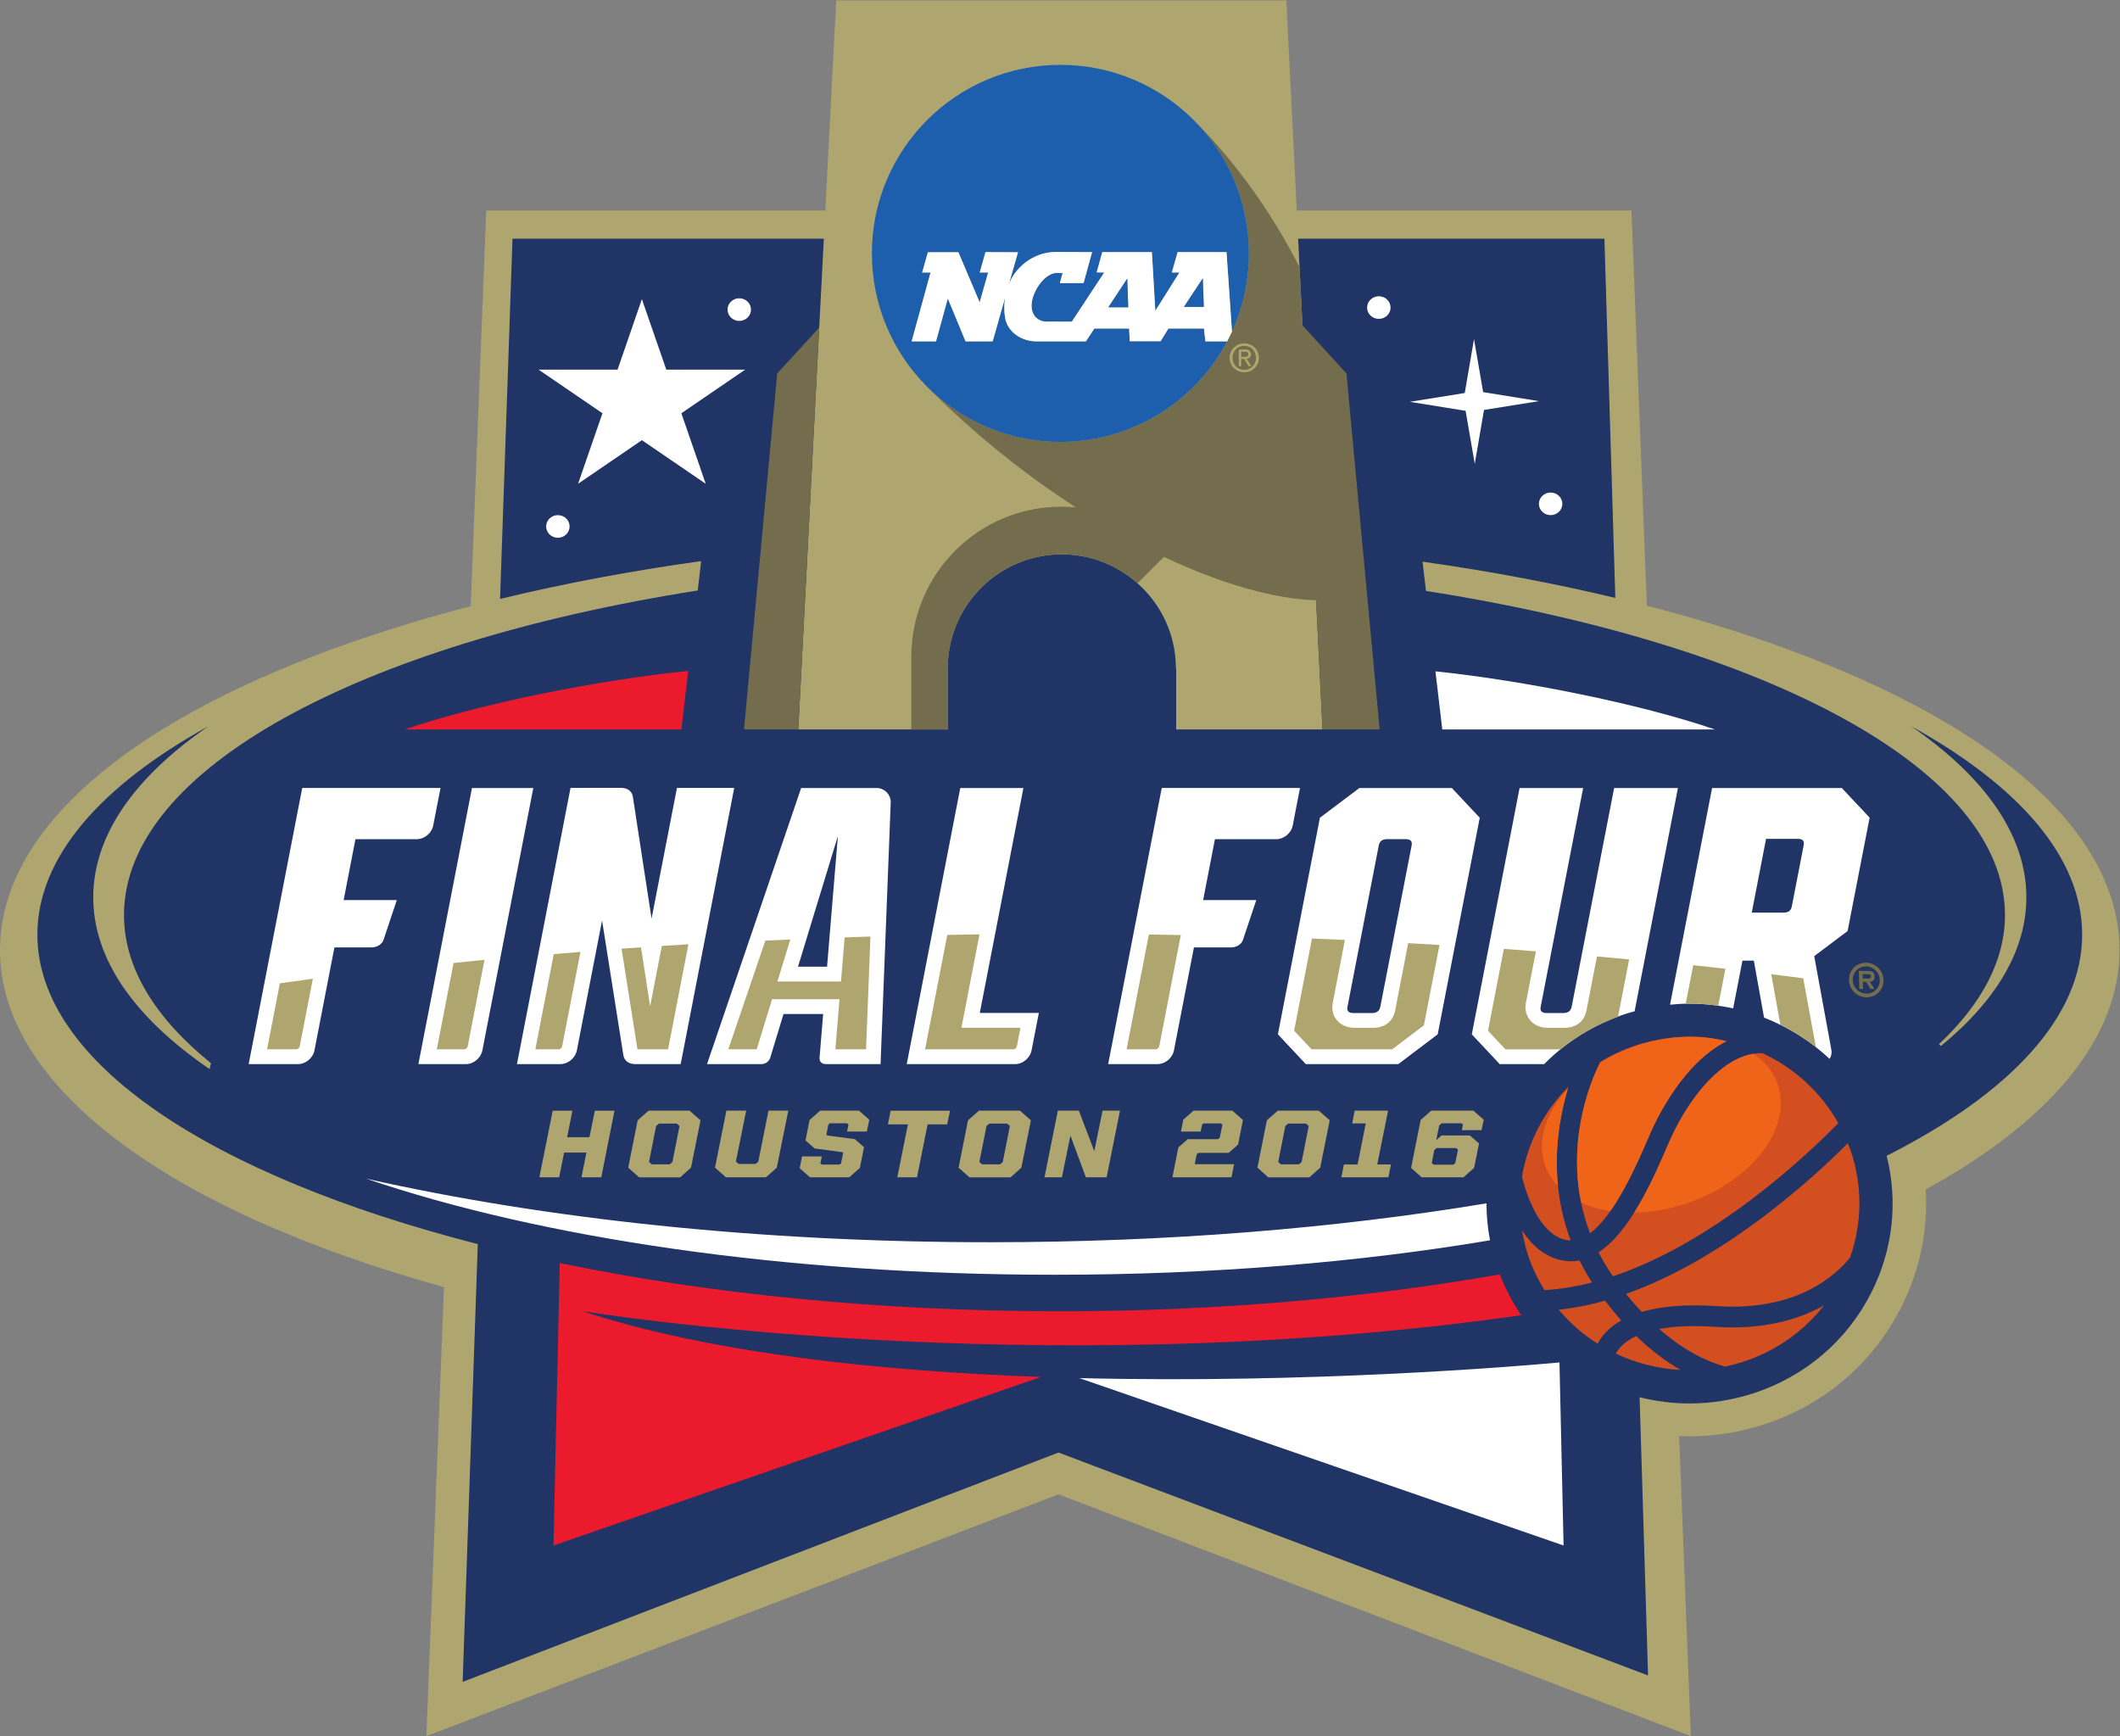 <?xml version="1.0" encoding="UTF-8" standalone="no"?>
<svg
   xmlns:dc="http://purl.org/dc/elements/1.1/"
   xmlns:cc="http://creativecommons.org/ns#"
   xmlns:rdf="http://www.w3.org/1999/02/22-rdf-syntax-ns#"
   xmlns:svg="http://www.w3.org/2000/svg"
   xmlns="http://www.w3.org/2000/svg"
   viewBox="0 0 820.72 672.04"
   height="672.04"
   width="820.72"
   xml:space="preserve"
   id="svg2"
   version="1.1"><rect x="0" y="0" width="820.72" height="672.04" fill="#808080" stroke="none"/><defs
     id="defs6" /><g
     transform="matrix(1.333,0,0,-1.333,0,672.04)"
     id="g10"><g
       transform="scale(0.1)"
       id="g12"><path
         id="path14"
         style="fill:#afa66f;fill-opacity:1;fill-rule:nonzero;stroke:none"
         d="m 6155.41,2281.87 c 0,324.12 -322.49,627.11 -907.97,853.14 -143.85,55.57 -299.48,104.85 -464.65,147.7 l -44.68,1147.33 -972.07,0.01 -30.33,610.25 H 2428.63 l -31.75,-610.25 H 1412.15 L 1367.06,3281.16 C 1203.99,3238.71 1050.19,3189.91 908.035,3135.01 322.488,2908.98 0,2605.99 0,2281.87 0,1890.33 480.012,1528.04 1289.49,1303.84 L 1238.31,0 3074.42,702.121 4910.53,0 4876.55,871.691 c 10.08,-0.41 20.04,-1.152 30.19,-1.152 72.5,0 144.46,11.371 213.98,33.781 175.86,56.59 318.22,177.82 400.94,341.3 54.43,107.64 78.19,224.88 70.94,341.72 365.75,200.91 562.81,441.29 562.81,694.53" /><path
         id="path16"
         style="fill:#203466;fill-opacity:1;fill-rule:nonzero;stroke:none"
         d="m 6047.08,2327.58 c 0,223.72 -183.18,431.88 -497.27,605.38 218.92,-150.49 335.22,-320.33 335.22,-497.28 0,-151.77 -85.64,-298.19 -248.1,-431.68 l -5.55,5.55 c 123.47,116.03 191.5,242.48 191.5,374.82 0,423.29 -693.44,786.33 -1681.49,941.14 l -10.02,84.95 c 195.09,-27.55 382.53,-62.75 559.89,-105.26 l -31.68,1043.15 -889.49,0.01 7.24,-146.29 63.5,-1278.86 h -424.98 v 176.14 h 0.74 l -1.55,0.94 c 0,98.63 -43.12,186.7 -111.43,247.42 -58.48,52.06 -135.52,84.01 -219.8,84.01 -183.11,0 -331.42,-148.38 -331.42,-331.49 v -177.02 h -106.75 -327.23 l 74.19,1425.15 h -904.18 l -36.15,-1046.07 c 184.6,44.75 380.24,81.44 584.06,109.87 l -10.02,-85.36 C 1047.74,3172.66 360.113,2808.88 360.113,2384.37 c 0,-153.8 90.774,-299.47 252.563,-430.32 l -3.86,-17.13 c -220.613,150.82 -337.992,321.07 -337.992,498.77 0,176.95 116.028,346.79 335.016,497.27 -314.098,-173.5 -497.277,-381.65 -497.277,-605.38 0,-371.91 506.683,-701.1 1279.067,-898.83 L 1343.69,157.469 3074.14,823.441 4786.3,176.09 4761.79,984 c 46.64,-11.641 95.18,-18.07 145,-18.07 62.21,0 124.02,9.75 183.65,28.898 151.23,48.882 273.48,152.922 344.36,293.182 62.75,124.22 77.98,263.67 44.47,397.16 356.88,180.47 567.81,402.5 567.81,642.41" /><path
         id="path18"
         style="fill:#ffffff;fill-opacity:1;fill-rule:nonzero;stroke:none"
         d="m 4529.04,1085.02 c -126.79,-11.57 -727.16,-61.8 -1394.42,-45.42 l 1406.33,-486.112 -11.91,531.532" /><path
         id="path20"
         style="fill:#afa66f;fill-opacity:1;fill-rule:nonzero;stroke:none"
         d="m 1703.06,1694.51 h -64.78 l -14.35,-71.82 h -57.48 l 38.79,193.53 h 57.13 l -15.23,-77.1 h 64.79 l 15.57,77.1 h 57.2 l -38.45,-193.53 h -57.48 l 14.29,71.82" /><path
         id="path22"
         style="fill:#afa66f;fill-opacity:1;fill-rule:nonzero;stroke:none"
         d="m 1944.92,1660.3 7.92,6.97 20.64,104.39 -7.92,7.04 h -51.78 l -8.26,-7.04 -20.65,-104.39 7.92,-6.97 z m -120.43,-9.54 27.35,137.41 31.75,28.1 h 119.14 l 31.75,-28.1 -27.62,-137.41 -31.41,-28.1 h -119.48 l -31.48,28.1" /><path
         id="path24"
         style="fill:#afa66f;fill-opacity:1;fill-rule:nonzero;stroke:none"
         d="m 2076.53,1650.74 33.04,165.51 h 57.54 l -29.92,-147.84 8.25,-6.97 h 48.95 l 7.92,6.97 29.58,147.84 h 57.47 l -33.37,-165.51 -31.41,-28.02 h -116.3 l -31.75,28.02" /><path
         id="path26"
         style="fill:#afa66f;fill-opacity:1;fill-rule:nonzero;stroke:none"
         d="m 2322.53,1649.07 6.7,34.25 h 57.48 l -4.13,-19.97 4.13,-3.65 h 51.78 l 4.13,3.65 6.02,30.33 -2.23,1.96 -80.69,10.9 -26.33,23.29 11.71,59.23 30.87,27.21 h 112.71 l 29.92,-26.4 -7.05,-34.25 h -57.47 l 4.13,19.97 -4.47,3.92 h -49.89 l -4.12,-3.65 -5.69,-29.45 2.57,-2.23 80.35,-10.7 26.34,-23.55 -12.05,-59.98 -30.8,-27.28 h -114.07 l -29.85,26.4" /><path
         id="path28"
         style="fill:#afa66f;fill-opacity:1;fill-rule:nonzero;stroke:none"
         d="m 2693.98,1776.42 -30.8,-153.74 h -57.2 l 30.8,153.74 h -58.08 l 7.92,39.8 h 172.48 l -8.26,-39.8 h -56.86" /><path
         id="path30"
         style="fill:#afa66f;fill-opacity:1;fill-rule:nonzero;stroke:none"
         d="m 2904.39,1660.3 7.92,6.97 20.64,104.39 -7.92,7.04 h -51.78 l -8.26,-7.04 -20.65,-104.39 7.92,-6.97 z m -120.43,-9.54 27.35,137.41 31.75,28.1 h 119.14 l 31.75,-28.1 -27.62,-137.41 -31.41,-28.1 h -119.48 l -31.48,28.1" /><path
         id="path32"
         style="fill:#afa66f;fill-opacity:1;fill-rule:nonzero;stroke:none"
         d="m 3072.22,1816.25 h 60.99 l 44.81,-117.51 24.1,117.51 h 50.57 l -38.79,-193.53 h -60.38 l -44.75,121.17 -24.77,-121.17 h -50.57 l 38.79,193.53" /><path
         id="path34"
         style="fill:#afa66f;fill-opacity:1;fill-rule:nonzero;stroke:none"
         d="m 3422.13,1709.39 27.34,24.09 h 87.94 l 5.07,4.2 7.65,37.91 -4.13,3.65 h -50.83 l -4.13,-3.65 -4.13,-19.97 h -57.14 l 6.64,34.25 29.85,26.4 h 112.78 l 30.8,-27.21 -14.28,-71.28 -27.01,-24.1 h -88.01 l -5.07,-4.2 -5.69,-28.63 h 114.33 l -7.64,-38.18 H 3405 l 17.13,86.72" /><path
         id="path36"
         style="fill:#afa66f;fill-opacity:1;fill-rule:nonzero;stroke:none"
         d="m 3772.29,1660.3 7.92,6.97 20.65,104.39 -7.92,7.04 h -51.79 l -8.26,-7.04 -20.65,-104.39 7.99,-6.97 z m -120.43,-9.55 27.35,137.42 31.75,28.09 h 119.14 l 31.75,-28.09 -27.62,-137.42 -31.41,-28.09 h -119.48 l -31.48,28.09" /><path
         id="path38"
         style="fill:#afa66f;fill-opacity:1;fill-rule:nonzero;stroke:none"
         d="m 3902.96,1660.01 h 39.73 l 23.83,119.21 h -39.4 l 7.25,37.02 h 96.93 l -31.47,-156.23 h 39.73 l -7.31,-37.3 h -136.6 l 7.31,37.3" /><path
         id="path40"
         style="fill:#afa66f;fill-opacity:1;fill-rule:nonzero;stroke:none"
         d="m 4165.44,1701.53 -7.31,-37.3 5.41,-4.81 h 57.47 l 5.42,4.81 7.99,38.72 -5.42,4.73 h -56.59 z m -67.36,-51.59 27.69,139.11 30.8,27.21 h 122.59 l 29.85,-26.39 -6.36,-30.26 h -57.13 l 3.18,15.97 -4.47,3.93 h -57.2 l -7.31,-6.43 -8.53,-42.38 15.23,13.47 h 82.59 l 26.4,-23.28 -14.35,-70.95 -30.8,-27.21 h -121.65 l -30.53,27.21" /><path
         id="path42"
         style="fill:#ffffff;fill-opacity:1;fill-rule:nonzero;stroke:none"
         d="m 2181.05,4142.39 c 0,-18.01 -15.23,-32.76 -34.05,-32.76 -18.82,0 -34.05,14.75 -34.05,32.76 0,18.21 15.23,32.97 34.05,32.97 18.82,0 34.05,-14.76 34.05,-32.97" /><path
         id="path44"
         style="fill:#ffffff;fill-opacity:1;fill-rule:nonzero;stroke:none"
         d="m 1654.2,3512.66 c 0,-18.07 -15.23,-32.76 -34.12,-32.76 -18.68,0 -33.91,14.69 -33.91,32.76 0,18.21 15.23,32.97 33.91,32.97 18.89,0 34.12,-14.76 34.12,-32.97" /><path
         id="path46"
         style="fill:#ffffff;fill-opacity:1;fill-rule:nonzero;stroke:none"
         d="m 4038.46,4148.34 c 0,-18.15 -15.3,-32.77 -33.98,-32.77 -18.89,0 -34.12,14.62 -34.12,32.77 0,18.14 15.23,32.89 34.12,32.89 18.68,0 33.98,-14.75 33.98,-32.89" /><path
         id="path48"
         style="fill:#ffffff;fill-opacity:1;fill-rule:nonzero;stroke:none"
         d="m 4537.38,3578.45 c 0,-18.21 -15.23,-32.84 -33.91,-32.84 -18.89,0 -34.12,14.63 -34.12,32.84 0,18.14 15.23,32.76 34.12,32.76 18.68,0 33.91,-14.62 33.91,-32.76" /><path
         id="path50"
         style="fill:#ffffff;fill-opacity:1;fill-rule:nonzero;stroke:none"
         d="m 4309.89,3851.15 159.55,25.52 -162.06,26.19 -26.53,153.87 -26.88,-156.44 -159.62,-25.59 162.06,-26.13 26.6,-153.8 26.88,156.38" /><path
         id="path52"
         style="fill:#ffffff;fill-opacity:1;fill-rule:nonzero;stroke:none"
         d="m 1864.2,4172.86 70.88,-204.78 h 229 l -185.27,-126.59 70.73,-204.77 -185.34,126.59 -185.34,-126.59 70.8,204.77 -185.41,126.59 h 229.28 l 70.67,204.78" /><path
         id="path54"
         style="fill:#ffffff;fill-opacity:1;fill-rule:nonzero;stroke:none"
         d="m 2875.13,1434.14 c -670.23,0 -1293.42,68.1 -1811.88,184.67 506.01,-172.14 1214.75,-279.1 1999.59,-279.1 455.44,0 885.02,36.22 1264.44,100.05 -6.84,35.61 -10.16,71.55 -10.16,107.36 -434.92,-72.23 -924.21,-112.98 -1441.99,-112.98" /><path
         id="path56"
         style="fill:#eb1a2c;fill-opacity:1;fill-rule:nonzero;stroke:none"
         d="m 3077.8,1233.7 c -527.12,0 -1022.57,50.97 -1452.15,140.05 l -18.21,-820.23 1415.94,489.49 c -468.57,16.72 -958.4,68.64 -1332.61,191.09 0,0 1302.28,-215.19 2726.61,-11.98 l 2.58,-2.5 c -25.8,37.3 -47.32,77.84 -63.97,121.24 C 3968.44,1272.49 3535.41,1233.7 3077.8,1233.7" /><path
         id="path58"
         style="fill:#ffffff;fill-opacity:1;fill-rule:nonzero;stroke:none"
         d="m 2317.58,2234.39 115.83,379.35 -31.41,-379.35 z m 228.26,518.8 h -219.12 l -273.34,-801.76 h 156.3 c 12.93,0 21.93,5.89 26.81,17.13 l 39.06,128.41 h 115.07 l -10.56,-128.41 c 0.27,-11.24 6.84,-17.13 19.91,-17.13 h 157.38 l 29.58,762.16 c -0.81,21.8 -19.08,39.6 -41.09,39.6" /><path
         id="path60"
         style="fill:#ffffff;fill-opacity:1;fill-rule:nonzero;stroke:none"
         d="m 4008.81,2118.26 c -2.51,-12.59 -10.16,-18.48 -24.23,-18.48 h -53.96 c -14.21,0 -19.63,5.89 -17.19,18.48 l 90.84,468.23 c 2.37,12.39 10.09,18.21 24.37,18.21 h 53.69 c 14.28,0 19.56,-5.82 17.39,-18.21 z m -60.86,634.96 -114.67,-86.38 -121.98,-628.93 81.09,-86.52 h 268.48 l 114.53,86.52 122.12,628.93 -81.1,86.38 h -268.47" /><path
         id="path62"
         style="fill:#ffffff;fill-opacity:1;fill-rule:nonzero;stroke:none"
         d="m 722.184,1951.42 h 143.507 c 21.934,0 43.395,17.87 47.59,39.8 l 57.946,299.07 h 108.313 c 15.9,0 30.12,9.54 34.32,21.93 l 38.58,115.55 H 998.031 l 34.259,176.82 h 178.23 c 22.07,0 43.39,17.66 47.59,39.6 l 21.26,109.05 H 877.742 L 722.184,1951.42" /><path
         id="path64"
         style="fill:#ffffff;fill-opacity:1;fill-rule:nonzero;stroke:none"
         d="m 3218.34,1951.42 h 143.51 c 21.93,0 43.25,17.87 47.52,39.8 l 58.08,299.07 h 108.1 c 16.05,0 30.26,9.54 34.32,21.93 l 38.66,115.55 h -154.35 l 34.26,176.82 h 178.3 c 22,0 43.33,17.66 47.59,39.6 l 21.12,109.05 h -401.49 l -155.62,-801.82" /><path
         id="path66"
         style="fill:#ffffff;fill-opacity:1;fill-rule:nonzero;stroke:none"
         d="m 2972.21,2753.21 h -183.38 l -155.49,-801.83 h 314.84 c 22.07,0 43.39,17.94 47.72,39.87 l 21.12,108.72 h -171.46 l 126.65,653.24" /><path
         id="path68"
         style="fill:#ffffff;fill-opacity:1;fill-rule:nonzero;stroke:none"
         d="m 1370.69,2753.21 -155.56,-801.83 h 138.23 c 21.99,0 43.39,17.94 47.58,39.87 l 147.91,761.96 h -178.16" /><path
         id="path70"
         style="fill:#ffffff;fill-opacity:1;fill-rule:nonzero;stroke:none"
         d="m 1966.03,2753.52 -73.72,-379.62 -54.7,356.2 c -3.99,15.84 -16.72,23.55 -34.66,23.55 l -146.01,-0.13 -155.56,-802.1 h 126.25 c 22.13,0 43.45,17.87 47.72,39.81 l 73.18,377.32 62.27,-393.64 c 4.2,-15.7 16.93,-23.49 34.6,-23.49 h 131.45 l 155.5,802.1 h -166.32" /><path
         id="path72"
         style="fill:#ffffff;fill-opacity:1;fill-rule:nonzero;stroke:none"
         d="m 5129,2605.57 h 92.06 c 14.35,0 19.63,-5.75 17.26,-18.28 l -34.52,-178.1 c -2.44,-12.18 -10.09,-17.93 -24.31,-17.93 h -91.99 z m -222.04,-478.59 h 0.07 c 43.19,0 85.49,-4.94 126.45,-13.74 l 26.94,138.64 h 33.1 l 29.72,-165.51 c 70.87,-27.49 135.45,-68.17 190.29,-119.69 4.46,6.77 6.7,15.23 5.48,24.51 l -50.09,273.82 96.93,72.84 63.97,329.32 -80.82,86.04 h -376.71 l -122.12,-629.28 c 18.82,1.83 37.77,3.05 56.72,3.05 h 0.07" /><path
         id="path74"
         style="fill:#ffffff;fill-opacity:1;fill-rule:nonzero;stroke:none"
         d="m 4747.22,2104.72 125.84,648.5 h -185.28 l -123.26,-634.96 c -2.58,-12.6 -10.16,-18.48 -24.51,-18.48 h -48.33 c -14.36,0 -19.57,5.88 -17.13,18.48 l 123.27,634.96 h -184.6 l -138.77,-715.32 81.03,-86.51 h 129.02 c 65.53,66.34 146.62,116.84 238.76,146.62 7.91,2.58 15.97,4.47 23.96,6.71" /><path
         id="path76"
         style="fill:#d34f1f;fill-opacity:1;fill-rule:nonzero;stroke:none"
         d="m 4549.79,1440.4 c 3.92,-0.75 7.85,-0.48 11.7,-0.54 -66.2,176.34 -37.83,343.34 -6.29,445.76 -71.21,-71.22 -118.53,-162.47 -135.05,-260.89 9.34,-38.86 46.78,-169.03 129.64,-184.33" /><path
         id="path78"
         style="fill:#d34f1f;fill-opacity:1;fill-rule:nonzero;stroke:none"
         d="m 4587.15,1381.18 c -7.86,-1.56 -15.91,-2.37 -24.17,-2.37 -7.92,0 -15.91,0.74 -24.17,2.23 -54.15,10.02 -92.06,46.44 -118.39,87.67 4.06,-24.51 9.54,-49.01 17.66,-73.32 12.05,-35.94 28.3,-69.25 47.46,-100.25 46.17,2.71 92.33,10.36 138.02,22.14 -13.74,21.25 -25.86,42.64 -36.41,63.9" /><path
         id="path80"
         style="fill:#d34f1f;fill-opacity:1;fill-rule:nonzero;stroke:none"
         d="m 4708.55,1207.01 c -15.71,17.53 -31.41,36.82 -47.25,57.4 -45.7,-12.93 -90.51,-21.53 -134.37,-26.4 32.62,-38.65 70.67,-71.89 112.91,-98.56 2.98,5.62 6.29,11.23 10.22,16.72 12.32,17.26 31,35.2 58.49,50.84" /><path
         id="path82"
         style="fill:#d34f1f;fill-opacity:1;fill-rule:nonzero;stroke:none"
         d="m 4846.62,1722.94 c -44.34,-103.09 -111.22,-257.64 -204.03,-318.22 11.71,-23.09 25.66,-46.31 41.63,-69.46 295.55,99.04 560.44,348.62 654.6,444.61 -50.84,90.85 -128.89,160.84 -220.55,203.56 -19.22,0.2 -38.45,-3.32 -58.08,-10.84 -93.82,-36.14 -171.87,-152.64 -213.57,-249.65" /><path
         id="path84"
         style="fill:#d34f1f;fill-opacity:1;fill-rule:nonzero;stroke:none"
         d="m 4617.76,1460.49 c 73.18,53.81 135.8,198.81 173.36,286.27 21.33,49.55 97.75,208.36 223.8,271.59 -84.14,18.61 -174.24,16.38 -262.18,-11.98 -37.57,-12.12 -72.29,-28.64 -104.52,-48.13 -8.86,-16.39 -127.33,-244.58 -30.46,-497.75" /><path
         id="path86"
         style="fill:#d34f1f;fill-opacity:1;fill-rule:nonzero;stroke:none"
         d="m 4722.3,1284.09 c 15.3,-19.09 30.53,-36.29 45.56,-52.4 51.79,15.37 121.98,23.42 217.97,16.99 233.07,-15.91 346.79,90.51 387.34,141.35 33.65,96.26 37.23,203.48 2.44,307.59 -2.78,8.19 -6.23,15.91 -9.34,23.83 -50.84,-50.9 -134.44,-129.5 -240.18,-209.58 -140.32,-106.34 -275.31,-182.23 -403.79,-227.78" /><path
         id="path88"
         style="fill:#d34f1f;fill-opacity:1;fill-rule:nonzero;stroke:none"
         d="m 4981.73,1188.45 c -69.52,4.74 -122.39,1.36 -162.94,-6.23 70.4,-61.94 135.93,-93.75 190.83,-109.25 17.12,3.58 34.25,8.05 51.31,13.54 97.55,31.47 178.3,89.96 236.59,164.29 -72.57,-40.48 -175.06,-71.89 -315.79,-62.35" /><path
         id="path90"
         style="fill:#d34f1f;fill-opacity:1;fill-rule:nonzero;stroke:none"
         d="m 4699.18,1121.08 c -2.57,-3.59 -4.53,-7.11 -6.36,-10.5 58.22,-27.48 121.85,-43.73 187.51,-47.25 -40.82,23.7 -84.01,55.65 -128.28,98.43 -28.09,-13.06 -44.07,-28.36 -52.87,-40.68" /><path
         id="path92"
         style="fill:#ef6419;fill-opacity:1;fill-rule:nonzero;stroke:none"
         d="m 4591.95,1549.74 c 25.39,-11.78 54.02,-20.24 84.89,-25.04 47.38,67.08 87.32,159.35 114.33,222.1 21.19,49.28 97.07,207 222.1,270.77 -77.91,21.86 -175.53,18.01 -272.67,-17.06 -33.84,-12.25 -65.18,-27.41 -93.68,-44.81 -13.54,-25.93 -97.35,-198.88 -54.97,-405.96" /><path
         id="path94"
         style="fill:#ef6419;fill-opacity:1;fill-rule:nonzero;stroke:none"
         d="m 4846.62,1722.94 c -25.72,-59.77 -59.03,-136.67 -100.52,-202.67 52.05,0.74 107.7,10.49 163.14,30.53 185.88,66.95 298.79,222.1 252.22,346.25 -12.86,34.52 -37.03,62.75 -68.78,84.41 -10.76,-1.76 -21.52,-4.67 -32.49,-8.87 -93.82,-36.14 -171.87,-152.64 -213.57,-249.65" /><path
         id="path96"
         style="fill:#ef6419;fill-opacity:1;fill-rule:nonzero;stroke:none"
         d="m 4553.47,1879.96 c -64.58,-69.99 -92.27,-153.12 -64.99,-225.82 8.06,-21.39 20.51,-40.35 36.29,-56.93 -11.58,112.03 7.44,211.88 28.7,282.75" /><path
         id="path98"
         style="fill:#afa66f;fill-opacity:1;fill-rule:nonzero;stroke:none"
         d="m 2197.72,1994.38 44.54,145.54 h 195.9 l -12.11,-145.54 h 89.22 l 12.72,327.5 c -25.04,-0.75 -50.02,-1.56 -74.93,-2.51 L 2442.43,2191.3 H 2257.9 l 37.23,122.05 c -24.24,-0.95 -48.27,-2.1 -72.37,-3.25 l -107.63,-315.72 h 82.59" /><path
         id="path100"
         style="fill:#afa66f;fill-opacity:1;fill-rule:nonzero;stroke:none"
         d="m 3808.95,1994.38 h 234.28 l 92.06,69.65 45.36,233.34 c -30.19,1.83 -60.45,3.66 -90.98,5.35 l -37.91,-195.97 c -6.3,-31.34 -30.19,-49.89 -63.7,-49.89 h -53.75 c -27.01,0 -42.71,11.78 -51.17,21.59 -8.47,9.88 -17.33,26.74 -12.46,51.38 l 35.27,182.16 c -31.82,1.36 -63.7,2.85 -95.72,4.13 l -51.85,-267.79 50.57,-53.95" /><path
         id="path102"
         style="fill:#afa66f;fill-opacity:1;fill-rule:nonzero;stroke:none"
         d="m 861.957,1994.38 c 2.773,0.47 7.918,4.74 8.465,8.26 l 38.176,196.71 c -32.153,-4.46 -64.106,-8.8 -95.856,-13.27 l -37.16,-191.7 h 86.375" /><path
         id="path104"
         style="fill:#afa66f;fill-opacity:1;fill-rule:nonzero;stroke:none"
         d="m 3358.13,1994.38 c 2.64,0.47 7.85,4.74 8.53,8.26 l 62.68,323.57 c -30.8,0.68 -61.8,1.22 -92.8,1.56 l -64.65,-333.39 h 86.24" /><path
         id="path106"
         style="fill:#afa66f;fill-opacity:1;fill-rule:nonzero;stroke:none"
         d="m 2944.48,1994.38 c 2.77,0.4 7.85,4.74 8.66,8.26 l 10.49,54.35 h -171.4 l 52.47,271.12 c -31.21,-0.55 -62.42,-0.82 -93.56,-1.43 l -64.51,-332.3 h 257.85" /><path
         id="path108"
         style="fill:#afa66f;fill-opacity:1;fill-rule:nonzero;stroke:none"
         d="m 1349.65,1994.38 c 2.85,0.4 7.99,4.74 8.6,8.26 l 48.87,251.61 c -30.26,-2.98 -60.11,-5.95 -89.89,-9.14 l -48.68,-250.73 h 81.1" /><path
         id="path110"
         style="fill:#afa66f;fill-opacity:1;fill-rule:nonzero;stroke:none"
         d="m 1851.31,1994.47 88.94,-0.06 59.1,305.02 c -25.79,-1.56 -51.72,-3.18 -77.31,-4.8 l -33.98,-175.4 -26.4,171.2 c -18.82,-1.22 -37.84,-2.57 -56.59,-3.79 l 46.24,-292.17" /><path
         id="path112"
         style="fill:#afa66f;fill-opacity:1;fill-rule:nonzero;stroke:none"
         d="m 1624.11,1994.38 c 2.37,0.2 7.59,4.53 8.4,8.26 l 53.27,274.63 c -25.99,-1.96 -51.72,-4.33 -77.58,-6.43 l -53.47,-276.46 h 69.38" /><path
         id="path114"
         style="fill:#afa66f;fill-opacity:1;fill-rule:nonzero;stroke:none"
         d="m 4906.96,2126.99 h 0.06 c 28.16,0 55.85,-2.3 83.13,-6.09 l 20.78,107.43 c -31.07,3.58 -62.07,7.04 -93.48,10.35 l -21.8,-112.1 c 3.79,0 7.51,0.41 11.24,0.41 h 0.07" /><path
         id="path116"
         style="fill:#afa66f;fill-opacity:1;fill-rule:nonzero;stroke:none"
         d="m 5236.98,2200.67 c -30.73,3.92 -61.67,7.98 -92.88,11.84 l 26.4,-146.69 c 36.76,-18.07 71.22,-40.07 103.3,-65.19 l -36.82,200.04" /><path
         id="path118"
         style="fill:#afa66f;fill-opacity:1;fill-rule:nonzero;stroke:none"
         d="m 4731.4,2255.33 c -31,3.04 -62.28,6.09 -93.48,8.66 l -30.6,-157.18 c -6.36,-31.48 -30.12,-49.96 -63.7,-49.96 h -48.27 c -26.94,0 -42.78,11.78 -51.1,21.6 -8.33,9.88 -17.4,26.74 -12.59,51.38 l 28.97,149.12 c -30.73,2.51 -61.81,4.88 -93.15,7.11 l -45.96,-237.74 50.43,-53.95 h 160.3 c 49.35,40.01 105.53,71.83 166.86,94.5 l 32.29,166.46" /><path
         id="path120"
         style="fill:#736c4d;fill-opacity:1;fill-rule:nonzero;stroke:none"
         d="m 5424.64,2199.97 c 5.82,0 9.34,1.22 9.27,6.97 -0.2,5.69 -7.24,5.69 -12.39,5.69 h -11.98 l 0.34,-12.66 z m 19.29,-30.19 h -11.98 l -12.66,20.85 h -9.14 l 0.48,-20.85 h -10.9 l -1.29,52.19 h 25.38 c 12.05,0 20.25,-2.17 20.58,-15.91 0.34,-9.68 -4.4,-14.82 -13.74,-15.43 z m -63.02,25.86 c 0.61,-22.41 18.48,-39.4 40.07,-39.4 21.66,0 38.66,16.99 38.11,39.4 -0.6,22.61 -18.54,39.39 -40.14,39.39 -21.52,0 -38.58,-16.78 -38.04,-39.39 m -10.9,0 c -0.75,27.95 20.78,50.29 48.74,50.29 28.02,0 50.63,-22.34 51.31,-50.29 0.68,-27.96 -20.85,-50.23 -48.81,-50.23 -28.02,0 -50.63,22.27 -51.24,50.23" /><path
         id="path122"
         style="fill:#ffffff;fill-opacity:1;fill-rule:nonzero;stroke:none"
         d="m 4980.64,2923.19 c -221.09,75.55 -557.79,142.36 -811.78,168.83 l 19.84,-168.83 h 791.94" /><path
         id="path124"
         style="fill:#eb1a2c;fill-opacity:1;fill-rule:nonzero;stroke:none"
         d="m 1175.11,2923.19 h 803.72 l 20.04,170.05 c -255.27,-25.52 -599.29,-93.35 -823.76,-170.05" /><path
         id="path126"
         style="fill:#736c4d;fill-opacity:1;fill-rule:nonzero;stroke:none"
         d="m 2379.16,4090.11 -121.99,-133.02 -96.46,-1033.87 h 157.73 l 60.72,1166.89" /><path
         id="path128"
         style="fill:#736c4d;fill-opacity:1;fill-rule:nonzero;stroke:none"
         d="m 3563.97,4050.21 c -91.72,-173.63 -274.23,-291.89 -484.35,-291.89 -150.55,0 -286.88,60.72 -385.85,159.01 0,-0.07 -0.06,-0.14 -0.06,-0.2 l -0.07,-0.07 c 139.45,-139.45 286.75,-255.81 431,-349.09 -14.08,1.35 -28.3,2.16 -42.71,2.16 -240.18,0 -435.2,-194.82 -435.2,-435.4 v -211.54 h 105.67 v 177.02 c 0,183.18 148.24,331.49 331.42,331.49 84.21,0 161.31,-31.95 219.8,-84.01 l 76.63,76.7 c 169.84,-80.22 324.32,-122.87 441.9,-125.84 l 18.69,-375.36 h 165.98 l -96.4,1033.94 -127.73,139.59 -8.53,168.83 c -72.3,142.96 -176.21,296.08 -305.98,425.99 l -0.06,-0.07 c 98.29,-98.97 159.08,-235.3 159.08,-385.78 0,-81.03 -17.74,-157.93 -49.22,-227.12 l -14.01,-28.36" /><path
         id="path130"
         style="fill:#afa66f;fill-opacity:1;fill-rule:nonzero;stroke:none"
         d="m 3604.8,4005.43 v 14.89 h 10.02 c 5.21,0 10.56,-1.02 10.56,-7.11 0,-7.45 -5.55,-7.78 -11.84,-7.78 z m 0,-6.23 h 8.47 l 12.86,-20.99 h 8.19 l -13.81,21.33 c 7.1,0.94 12.52,4.67 12.52,13.26 0,9.48 -5.69,13.82 -17.13,13.82 h -18.2 v -48.41 h 7.1 z m 9.01,-38.65 c 22.88,0 42.37,17.66 42.37,41.96 0,24.1 -19.49,41.84 -42.37,41.84 -23.16,0 -42.65,-17.73 -42.65,-41.83 0,-24.31 19.49,-41.97 42.65,-41.97 m -34.26,41.97 c 0,19.76 15.03,34.79 34.26,34.79 18.95,0 33.91,-15.03 33.91,-34.8 0,-20.17 -14.96,-35.06 -33.91,-35.06 -19.23,0 -34.26,14.89 -34.26,35.07" /><path
         id="path132"
         style="fill:#1d5fad;fill-opacity:1;fill-rule:nonzero;stroke:none"
         d="m 3500.65,4050.21 -4.06,37.23 h -103.23 l -22.68,-36.82 h -89.49 l -2.03,36.82 -100.87,0.01 -24.57,-37.24 h -143.03 c -44.28,0 -84.69,27.08 -91.66,68.78 -3.25,19.56 -3.11,39.33 0,58.28 l -36.01,-126.99 -78.73,-0.07 c 0,0 -41.63,100.46 -51.65,124.69 -7.04,-25.58 -34.25,-124.69 -34.25,-124.69 h -70.74 l 54.83,199.97 h -24.3 l 16.58,58.89 h 88.61 l 61.88,-145.54 24.57,86.78 -24.44,-0.13 16.65,59.23 94.44,-0.34 -27.42,-95.65 c 16.85,48.81 70.26,96.33 136.33,96.33 l 106.28,-0.34 -24.77,-90.03 h -68.92 c 0,0 5.49,19.83 8.13,29.44 l -15.78,0.34 c -37.5,0 -74.39,-56.32 -74.39,-95.04 0,-38.85 31.21,-46.44 39.46,-46.44 l 77.38,-0.27 94.09,142.77 -21.93,0.34 16.31,58.89 h 144.19 l 9.82,-170.45 70.06,111.22 h -22 l 16.79,59.23 h 141.95 l 15.91,-230.84 c 31.47,69.19 49.21,146.09 49.21,227.12 0,302.38 -245.19,547.56 -547.57,547.56 -302.39,0 -547.44,-245.18 -547.44,-547.56 0,-302.39 245.05,-547.37 547.44,-547.37 210.12,0 392.62,118.26 484.34,291.89 h -63.29" /><path
         id="path134"
         style="fill:#ffffff;fill-opacity:1;fill-rule:nonzero;stroke:none"
         d="m 3577.97,4078.55 -15.91,230.9 h -141.95 l -16.79,-59.3 h 22 l -70.06,-111.15 -9.89,170.45 h -144.11 l -16.32,-58.96 21.93,-0.34 -94.09,-142.7 -77.44,0.28 c -8.19,0 -39.4,7.51 -39.4,46.37 0,38.72 36.83,95.1 74.4,95.1 l 15.77,-0.4 c -2.64,-9.62 -8.12,-29.38 -8.12,-29.38 h 68.91 l 24.77,90.03 -106.28,0.34 c -66.06,0 -119.47,-47.59 -136.33,-96.33 l 27.42,95.59 -94.44,0.4 -16.65,-59.3 24.44,0.14 -24.64,-86.79 -61.8,145.55 h -88.62 l -16.65,-58.9 h 24.37 l -54.83,-199.96 h 70.74 c 0,0 27.21,99.1 34.25,124.69 10.02,-24.17 51.58,-124.69 51.58,-124.69 l 78.73,0.13 36.08,126.99 c -3.11,-18.95 -3.31,-38.79 0,-58.35 6.91,-41.63 47.39,-68.77 91.66,-68.77 h 142.97 l 24.57,37.29 h 100.93 l 1.96,-36.82 h 89.49 l 22.75,36.82 h 103.23 l 4.06,-37.29 h 63.3 z m -139.52,71.89 54.7,82.92 2.91,-82.92 z m -219.6,-1.15 54.9,83.26 2.85,-83.26 h -57.75" /><path
         id="path136"
         style="fill:#1d5fad;fill-opacity:1;fill-rule:nonzero;stroke:none"
         d="m 3438.45,4150.44 54.76,82.92 2.84,-82.92 z m -219.53,-1.15 54.9,83.26 2.77,-83.26 h -57.67" /></g></g></svg>